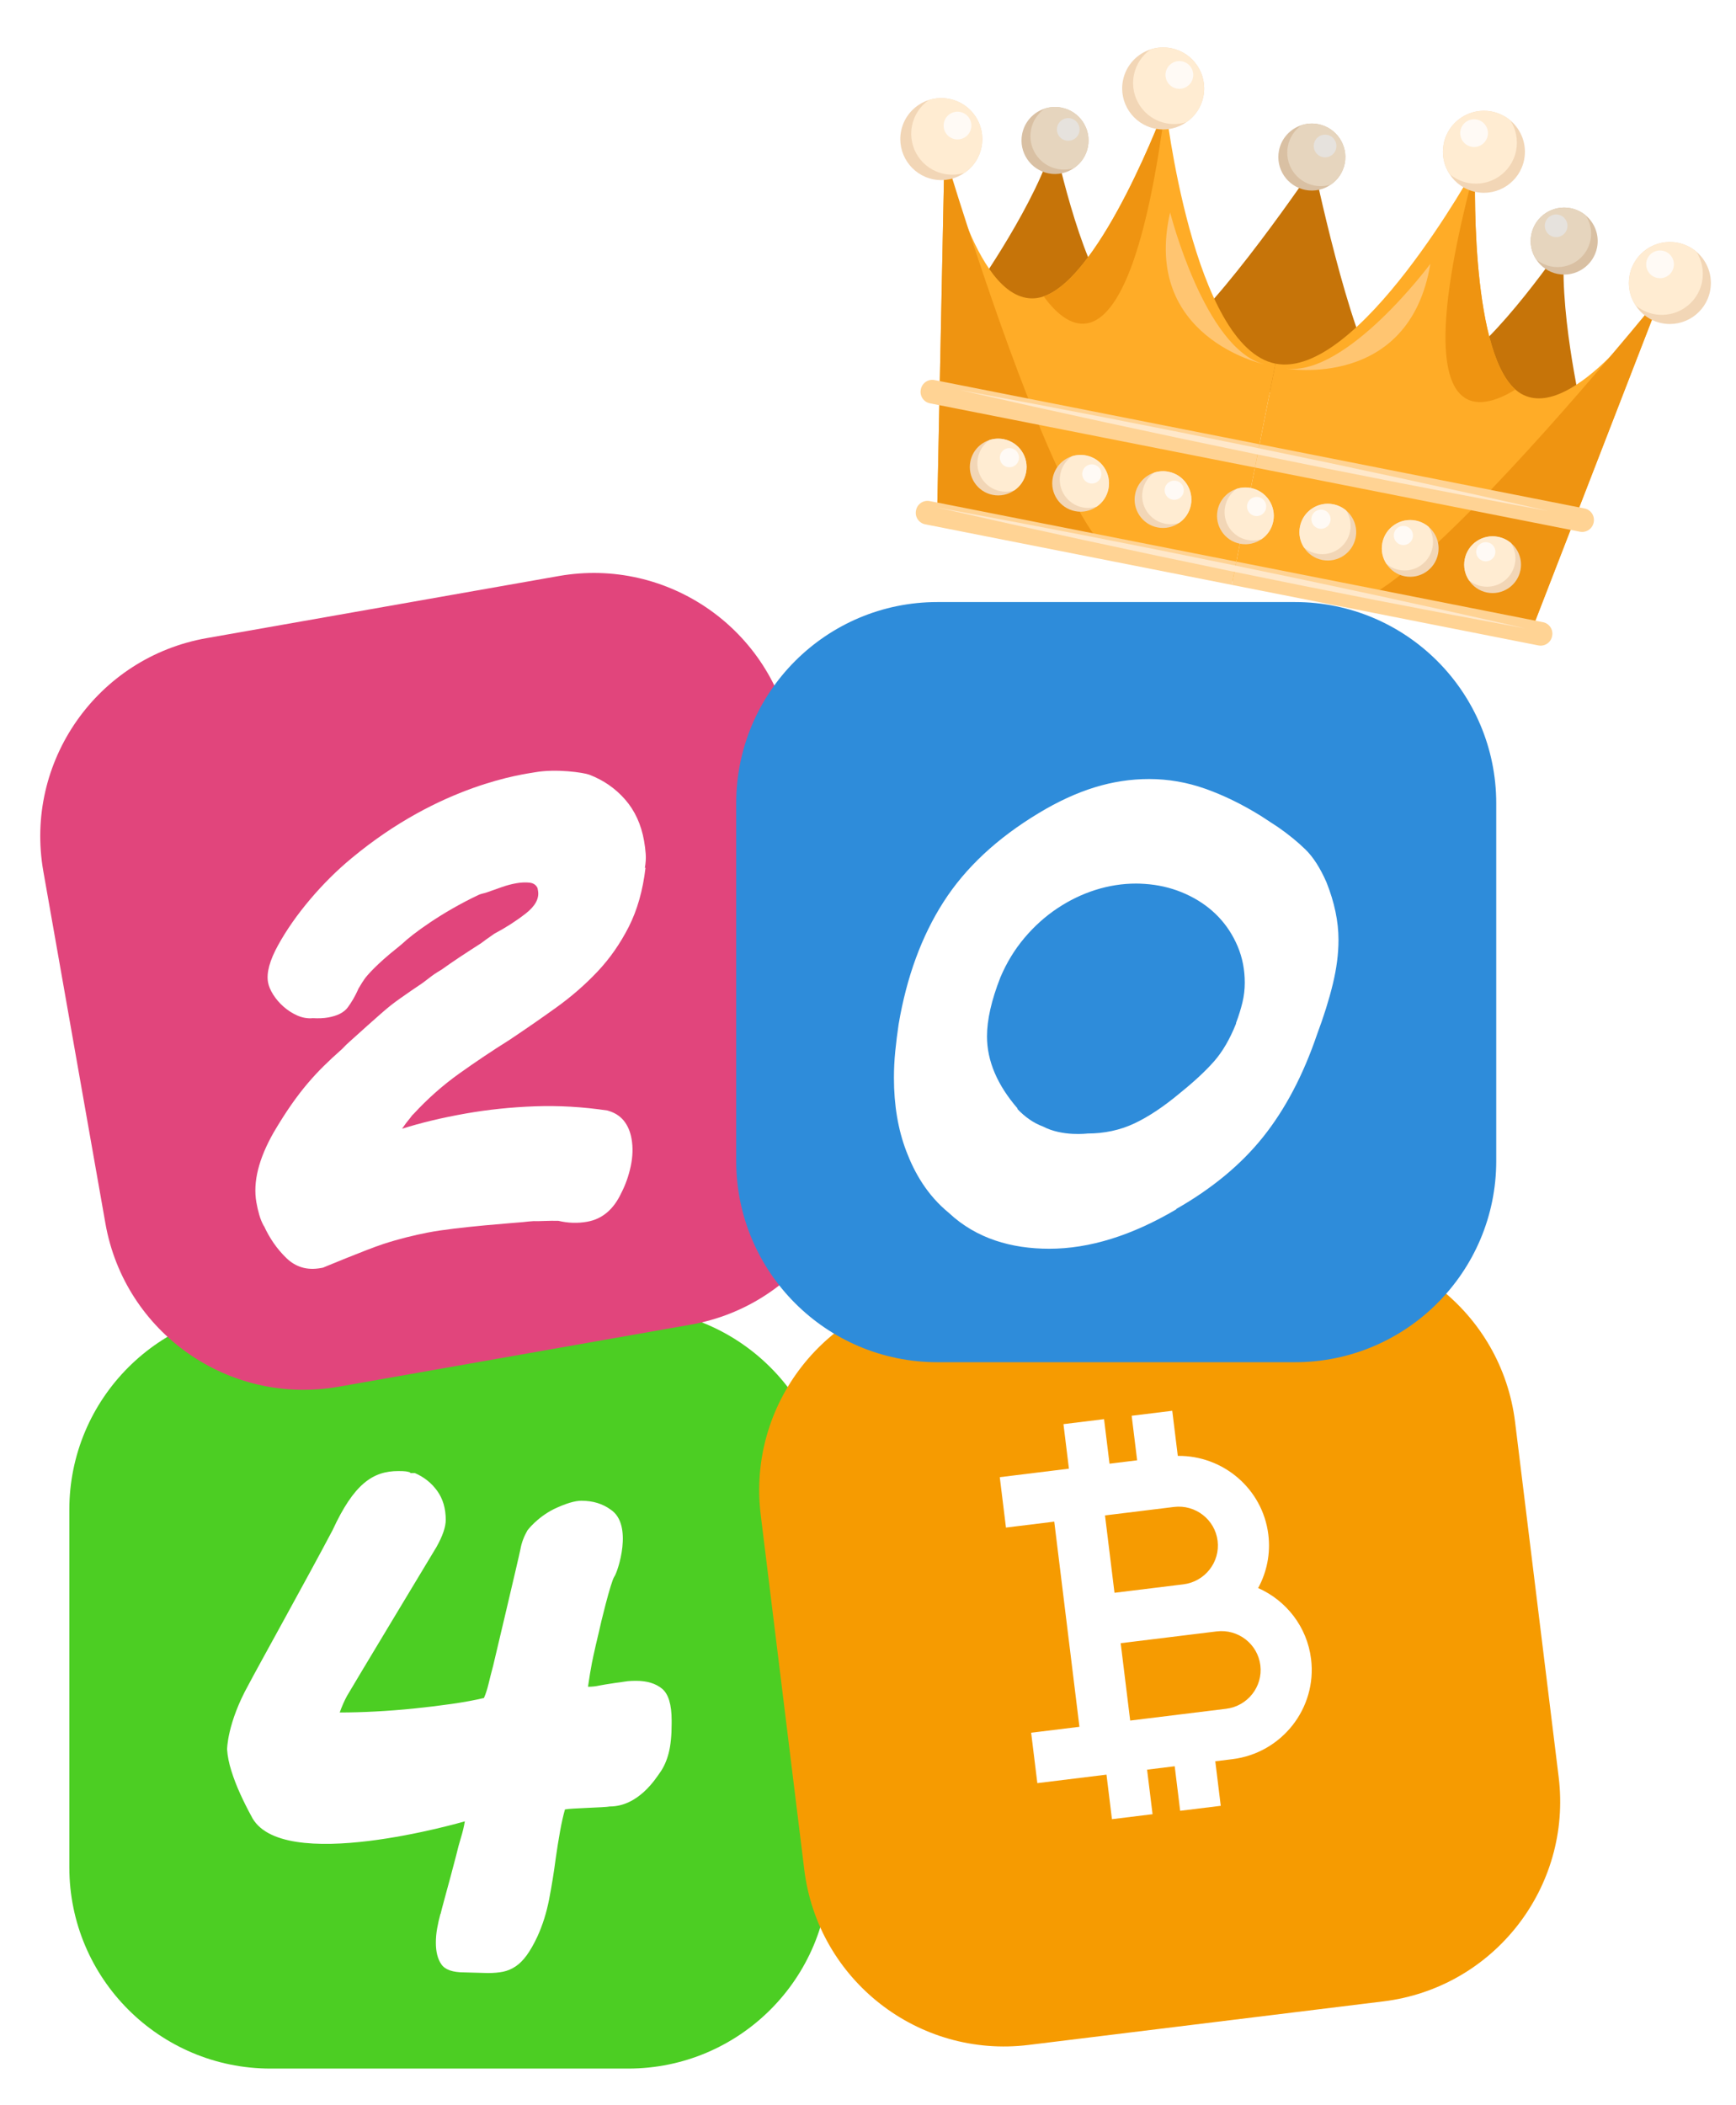 <svg width="207" height="251" viewBox="0 0 207 251" fill="none" xmlns="http://www.w3.org/2000/svg">
    <g filter="url(#filter0_d_6_27942)">
        <path d="M8.267 175.996C8.267 162.741 19.013 151.996 32.267 151.996H74.896C88.151 151.996 98.896 162.741 98.896 175.996V218.625C98.896 231.88 88.151 242.625 74.896 242.625H32.267C19.013 242.625 8.267 231.88 8.267 218.625V175.996Z" fill="#4CCE23"/>
    </g>
    <g filter="url(#filter1_d_6_27942)">
        <path d="M80.087 197.505C80.087 198.922 79.97 200.088 79.734 201.005C79.498 201.923 79.145 202.71 78.674 203.365C78.203 204.021 76.131 207.376 72.706 207.376C72.129 207.507 68.045 207.572 67.365 207.73C67.155 208.465 66.96 209.342 66.776 210.364C66.592 211.387 66.423 212.449 66.266 213.55C66.056 215.175 65.795 216.802 65.481 218.426C65.166 220.051 64.695 221.545 64.067 222.909C63.647 223.8 63.229 224.533 62.81 225.111C62.39 225.687 61.947 226.133 61.475 226.448C61.004 226.762 60.506 226.971 59.983 227.077C59.459 227.182 58.857 227.235 58.177 227.235L55.35 227.156C53.988 227.156 53.085 226.842 52.64 226.212C52.195 225.583 51.972 224.718 51.972 223.617C51.972 223.04 52.024 222.464 52.13 221.887C52.234 221.309 52.365 220.735 52.523 220.157V220.235C52.523 220.131 53.701 215.832 53.701 215.832C53.805 215.412 54.302 213.578 54.407 213.157C54.565 212.477 54.747 211.795 54.957 211.113C55.165 210.432 55.323 209.776 55.428 209.147C55.428 209.147 33.336 215.619 29.945 208.478C29.499 207.666 29.067 206.801 28.649 205.883C28.229 204.967 27.875 204.048 27.588 203.131C27.3 202.214 27.13 201.361 27.078 200.574C27.078 200.574 27.078 197.455 29.63 192.867C30.756 190.718 36.743 179.961 39.661 174.423C42.203 168.912 44.459 167.386 47.496 167.386C47.914 167.386 48.215 167.399 48.399 167.425C48.582 167.452 48.752 167.491 48.909 167.543V167.622H49.459C50.559 168.094 51.449 168.802 52.13 169.745C52.81 170.689 53.151 171.843 53.151 173.206C53.151 174.045 52.784 175.12 52.051 176.43C52.051 176.43 41.685 193.628 41.371 194.204C41.057 194.782 40.769 195.437 40.507 196.171C41.815 196.171 43.229 196.132 44.748 196.053C46.266 195.974 47.797 195.856 49.342 195.699C50.886 195.542 52.392 195.358 53.858 195.149C55.323 194.94 56.606 194.704 57.705 194.441C57.914 193.969 58.098 193.406 58.255 192.75C58.412 192.095 58.595 191.373 58.805 190.587C58.805 190.587 61.932 177.401 62.064 176.667C62.194 175.933 62.468 175.199 62.888 174.464C62.888 174.464 64.015 172.931 66.069 171.908C67.456 171.253 68.542 170.925 69.328 170.925C70.689 170.925 71.853 171.278 72.822 171.987C75.536 173.788 73.672 179.393 73.254 179.969C72.835 180.547 71.553 185.842 71.448 186.418C71.395 186.575 70.741 189.42 70.585 190.233C70.427 191.047 70.271 192.002 70.113 193.103C70.585 193.103 71.055 193.052 71.527 192.946C71.998 192.841 74.576 192.462 74.864 192.435C75.151 192.409 75.479 192.395 75.846 192.395C77.154 192.395 78.189 192.71 78.948 193.339C79.707 193.968 80.087 195.227 80.087 197.114L80.087 197.505Z" fill="white"/>
    </g>
    <g filter="url(#filter2_d_6_27942)">
        <path d="M90.707 176.6C89.092 163.444 98.447 151.469 111.603 149.854L153.914 144.659C167.07 143.043 179.045 152.399 180.66 165.555L185.855 207.866C187.471 221.022 178.115 232.997 164.959 234.612L122.648 239.807C109.492 241.422 97.517 232.067 95.902 218.911L90.707 176.6Z" fill="#F69B01"/>
    </g>
    <path d="M150.021 189.334C151.045 187.45 151.517 185.246 151.236 182.964C150.567 177.508 145.849 173.513 140.44 173.577L139.779 168.199L134.94 168.793L135.592 174.103L132.299 174.508L131.647 169.197L126.807 169.792L127.459 175.102L119.213 176.115L119.951 182.124L125.709 181.417L128.712 205.876L122.954 206.583L123.692 212.592L131.937 211.58L132.589 216.89L137.43 216.296L136.778 210.985L140.071 210.581L140.723 215.891L145.562 215.297L144.91 209.987L146.944 209.737C152.84 209.013 157.052 203.659 156.332 197.802C155.859 193.942 153.359 190.813 150.021 189.334ZM139.978 179.665C142.538 179.351 144.875 181.164 145.187 183.707C145.499 186.25 143.67 188.575 141.11 188.89L132.892 189.899L131.76 180.674L139.978 179.665ZM146.207 203.727L134.763 205.133L133.63 195.908L141.848 194.899L145.075 194.503C147.635 194.189 149.972 196.002 150.284 198.545C150.596 201.088 148.767 203.413 146.207 203.727Z" fill="white"/>
    <g filter="url(#filter3_d_6_27942)">
        <path d="M5.168 99.884C2.866 86.831 11.582 74.383 24.635 72.081L66.617 64.679C79.67 62.377 92.118 71.093 94.419 84.147L101.822 126.128C104.124 139.181 95.408 151.629 82.354 153.931L40.373 161.333C27.319 163.635 14.872 154.919 12.57 141.865L5.168 99.884Z" fill="#E1457C"/>
    </g>
    <g filter="url(#filter4_d_6_27942)">
        <path d="M76.993 93.792C77.032 94.315 76.998 94.875 76.893 95.474L76.97 95.46C76.654 98.159 75.986 100.508 74.968 102.511C73.948 104.513 72.706 106.292 71.238 107.844C69.77 109.398 68.134 110.822 66.331 112.118C64.528 113.414 62.658 114.707 60.723 115.999C58.727 117.25 56.744 118.577 54.776 119.98C52.807 121.385 50.98 123.001 49.298 124.829C49.204 124.899 49.073 125.054 48.905 125.295C48.862 125.356 48.776 125.464 48.645 125.618C48.514 125.773 48.364 125.972 48.196 126.212L47.943 126.574C50.192 125.86 52.723 125.255 55.539 124.758C58.199 124.289 60.947 124.003 63.779 123.9C66.61 123.797 69.489 123.963 72.415 124.398C73.247 124.622 73.898 125.022 74.369 125.599C74.839 126.177 75.153 126.901 75.306 127.772C75.487 128.797 75.454 129.886 75.209 131.038C74.964 132.191 74.584 133.262 74.073 134.25C73.153 136.21 71.796 137.346 70.005 137.662C68.878 137.861 67.737 137.824 66.581 137.553C66.051 137.541 65.498 137.545 64.921 137.568C64.344 137.591 63.924 137.599 63.659 137.592L63.736 137.579C63.266 137.609 62.799 137.652 62.334 137.707C61.868 137.763 54.496 138.268 50.996 138.953C49.363 139.273 47.578 139.702 45.658 140.33C43.737 140.96 38.514 143.135 38.514 143.135L38.207 143.19C36.62 143.469 35.27 143.073 34.158 142.001C33.046 140.93 32.144 139.636 31.455 138.119L31.469 138.196C31.233 137.762 31.047 137.307 30.911 136.828C30.773 136.351 30.66 135.856 30.57 135.343C30.145 132.935 30.84 130.144 32.656 126.971C33.387 125.732 34.079 124.647 34.733 123.711C35.386 122.777 36.029 121.937 36.663 121.192C37.296 120.446 37.939 119.752 38.591 119.108C39.242 118.466 39.98 117.781 40.802 117.054C41.157 116.675 41.472 116.369 41.748 116.134C42.023 115.901 45.51 112.71 46.648 111.823C47.783 110.936 50.416 109.177 50.416 109.177C50.789 108.9 51.15 108.625 51.498 108.352C51.846 108.08 52.67 107.591 52.67 107.591C52.763 107.523 52.939 107.399 53.198 107.221C53.456 107.044 53.632 106.92 53.726 106.85C54.056 106.634 54.399 106.402 54.751 106.154C55.103 105.908 57.343 104.469 57.343 104.469L57.903 104.053C58.088 103.915 58.264 103.791 58.431 103.682C58.596 103.574 58.772 103.451 58.959 103.312C60.31 102.598 61.554 101.798 62.691 100.91C63.827 100.024 64.315 99.118 64.152 98.196L64.098 97.888C63.922 97.497 63.594 97.278 63.111 97.23C62.627 97.184 62.104 97.21 61.542 97.309C60.978 97.408 60.399 97.564 59.803 97.774C59.207 97.986 58.611 98.196 58.015 98.406C57.717 98.512 57.381 98.547 57.075 98.691C52.659 100.773 49.154 103.376 47.935 104.543C47.841 104.613 47.761 104.68 47.693 104.744C47.626 104.81 47.545 104.877 47.452 104.945C44.857 106.994 43.714 108.366 43.483 108.696C43.251 109.028 43.034 109.37 42.833 109.722C42.747 109.844 42.688 109.96 42.656 110.07C42.313 110.818 41.918 111.495 41.471 112.102C41.023 112.709 40.236 113.112 39.111 113.311C38.599 113.401 37.997 113.428 37.305 113.392C36.682 113.45 36.07 113.345 35.469 113.082C34.869 112.818 34.318 112.466 33.819 112.025C33.319 111.586 32.904 111.104 32.575 110.58C32.245 110.058 32.039 109.565 31.958 109.104C31.759 107.977 32.159 106.506 33.159 104.691C34.158 102.879 35.433 101.055 36.984 99.222C38.534 97.392 40.184 95.753 41.935 94.308C52.545 85.485 62.468 84.307 63.799 84.073C66.339 83.625 69.584 84.11 70.261 84.36C71.959 85.011 73.387 86.002 74.545 87.329C75.703 88.658 76.454 90.295 76.797 92.242C76.889 92.754 76.953 93.272 76.993 93.792Z" fill="white"/>
    </g>
    <g filter="url(#filter5_d_6_27942)">
        <path d="M87.782 91.779C87.782 78.525 98.527 67.779 111.782 67.779H154.411C167.666 67.779 178.411 78.525 178.411 91.779V134.408C178.411 147.663 167.666 158.408 154.411 158.408H111.782C98.527 158.408 87.782 147.663 87.782 134.408V91.779Z" fill="#2E8CDA"/>
    </g>
    <g filter="url(#filter6_d_6_27942)">
        <path d="M150.622 127.54C147.987 130.843 144.514 133.719 140.203 136.168H140.283C134.961 139.311 129.905 140.881 125.115 140.881C120.59 140.881 116.409 139.66 113.163 136.624C110.555 134.494 109.054 131.842 108.069 129.257C107.084 126.674 106.593 123.759 106.593 120.509C106.593 119.445 106.645 118.38 106.753 117.314C106.859 116.25 106.992 115.185 107.151 114.119C108.109 108.474 109.892 103.614 112.501 99.539C115.108 95.465 118.887 91.938 123.837 88.954C126.125 87.569 128.348 86.545 130.503 85.878C132.659 85.212 134.827 84.879 137.01 84.879C139.297 84.879 141.533 85.266 143.716 86.038C145.897 86.811 148.106 87.889 150.342 89.273L152.417 90.632C153.641 91.484 154.718 92.363 155.65 93.267C156.58 94.173 157.419 95.478 158.165 97.182C159.123 99.579 159.602 101.869 159.602 104.052C159.602 105.704 159.376 107.462 158.924 109.325C158.472 111.19 157.846 113.187 157.048 115.317C155.398 120.164 153.256 124.238 150.622 127.54ZM148.146 111.522C148.333 110.751 148.426 109.964 148.426 109.166C148.426 107.622 148.146 106.184 147.588 104.851C147.029 103.521 146.27 102.349 145.312 101.336C144.354 100.325 143.209 99.487 141.879 98.82C140.548 98.154 139.137 97.715 137.648 97.502C137.275 97.449 136.89 97.41 136.49 97.382C136.091 97.356 135.758 97.343 135.492 97.343C133.842 97.343 132.219 97.596 130.621 98.101C129.025 98.608 127.508 99.34 126.071 100.299C124.633 101.257 123.33 102.429 122.159 103.814C120.988 105.2 120.03 106.77 119.285 108.527C118.22 111.244 117.689 113.587 117.689 115.558C117.689 118.487 118.912 121.363 121.361 124.186H121.281C122.239 125.198 123.264 125.904 124.355 126.303C126.678 127.528 129.664 127.142 129.664 127.142C131.686 127.142 133.548 126.743 135.252 125.944C136.955 125.144 138.791 123.92 140.76 122.268C142.409 120.938 143.741 119.699 144.752 118.553C145.763 117.409 146.641 115.905 147.387 114.04V113.96C147.707 113.108 147.959 112.295 148.146 111.522Z" fill="white"/>
    </g>
    <path d="M116.321 34.454C116.321 34.454 123.73 23.964 125.68 16.756C125.68 16.756 128.738 31.343 132.423 35.529C136.107 39.715 124.86 43.583 124.86 43.583L116.389 38.677" fill="#C67409"/>
    <path d="M151.408 46.783L151.381 46.777C150.595 46.639 134.616 43.751 139.837 40.333C145.187 36.833 156.678 19.84 156.678 19.84C156.678 19.84 160.846 39.926 164.464 45.197C167.923 50.238 152.777 47.082 151.408 46.783Z" fill="#C67409"/>
    <path d="M188.548 48.718C188.548 48.718 185.683 36.199 186.62 28.791C186.62 28.791 178.246 41.12 173.247 43.591C168.249 46.062 177.18 53.916 177.18 53.916L186.88 52.598" fill="#C67409"/>
    <path d="M152.085 43.355L146.96 69.308L182.199 76.267L198.143 35.112C198.143 35.112 198.142 35.117 198.135 35.122C197.989 35.343 195.343 39.206 191.951 42.559C191.949 42.57 191.942 42.574 191.929 42.583C188.564 45.912 184.468 48.733 181.375 46.938C181.141 46.801 180.911 46.636 180.694 46.44C175.144 41.56 175.907 19.895 175.907 19.895C175.907 19.895 161.951 45.304 152.085 43.355Z" fill="#FFAC27"/>
    <path d="M180.694 46.44C175.144 41.56 175.907 19.895 175.907 19.895C167.263 52.166 176.623 48.992 180.694 46.44Z" fill="#EF9411"/>
    <path d="M160.654 72.012L182.199 76.267L198.143 35.112C198.143 35.112 198.142 35.117 198.136 35.122C197.977 35.318 195.545 38.331 191.951 42.559C191.949 42.57 191.942 42.574 191.929 42.583C183.137 52.941 167.446 70.544 161.353 71.815C161.098 71.867 160.863 71.934 160.654 72.012Z" fill="#EF9411"/>
    <path d="M188.389 63.392L149.64 55.739L150.187 52.968L188.937 60.62C189.691 60.769 190.183 61.502 190.034 62.257L190.026 62.295C189.877 63.05 189.144 63.541 188.389 63.392Z" fill="#FFD394"/>
    <path d="M183.435 76.951L146.876 69.731L147.424 66.959L183.982 74.179C184.737 74.328 185.228 75.061 185.079 75.816L185.071 75.853C184.923 76.609 184.19 77.1 183.435 76.951Z" fill="#FFD394"/>
    <path d="M155.006 62.785C154.828 63.688 155.024 64.569 155.492 65.281C155.965 66.023 156.737 66.58 157.668 66.764C159.502 67.126 161.285 65.931 161.647 64.097C161.894 62.849 161.418 61.628 160.512 60.858C160.088 60.501 159.565 60.238 158.979 60.123C157.151 59.761 155.368 60.951 155.006 62.785Z" fill="#F2D6B6"/>
    <path d="M155.006 62.785C154.828 63.688 155.024 64.569 155.492 65.281C155.916 65.638 156.429 65.894 157.009 66.008C158.844 66.37 160.62 65.18 160.983 63.345C161.159 62.453 160.964 61.567 160.513 60.858C160.088 60.501 159.565 60.238 158.979 60.123C157.151 59.761 155.368 60.951 155.006 62.785Z" fill="#FFECD2"/>
    <path d="M156.391 61.681C156.269 62.301 156.672 62.903 157.293 63.026C157.913 63.148 158.515 62.745 158.637 62.124C158.76 61.504 158.357 60.903 157.736 60.78C157.116 60.657 156.514 61.061 156.391 61.681Z" fill="#FFFAF5"/>
    <path d="M194.32 32.79C194.062 34.095 194.345 35.367 195.021 36.396C195.705 37.468 196.819 38.271 198.164 38.537C200.813 39.06 203.389 37.334 203.912 34.685C204.269 32.881 203.582 31.119 202.273 30.006C201.659 29.49 200.905 29.111 200.059 28.944C197.417 28.422 194.843 30.14 194.32 32.79Z" fill="#F2D6B6"/>
    <path d="M194.32 32.79C194.062 34.095 194.345 35.367 195.021 36.396C195.634 36.911 196.375 37.279 197.213 37.445C199.862 37.968 202.429 36.248 202.952 33.599C203.207 32.31 202.926 31.03 202.273 30.005C201.66 29.49 200.905 29.111 200.059 28.944C197.417 28.422 194.843 30.14 194.32 32.79Z" fill="#FFECD2"/>
    <path d="M196.32 31.195C196.144 32.091 196.726 32.961 197.622 33.137C198.517 33.314 199.387 32.732 199.564 31.836C199.741 30.94 199.158 30.07 198.262 29.893C197.367 29.716 196.497 30.299 196.32 31.195Z" fill="#FFFAF5"/>
    <path d="M172.146 17.148C171.889 18.453 172.172 19.725 172.847 20.754C173.531 21.825 174.646 22.629 175.991 22.895C178.64 23.418 181.216 21.691 181.739 19.042C182.095 17.239 181.408 15.476 180.099 14.363C179.486 13.848 178.731 13.469 177.885 13.302C175.244 12.78 172.67 14.498 172.146 17.148Z" fill="#F2D6B6"/>
    <path d="M172.146 17.148C171.889 18.453 172.172 19.725 172.847 20.754C173.461 21.269 174.201 21.637 175.04 21.803C177.689 22.326 180.256 20.606 180.779 17.956C181.034 16.667 180.752 15.387 180.1 14.363C179.487 13.847 178.732 13.468 177.886 13.301C175.244 12.78 172.67 14.498 172.146 17.148Z" fill="#FFECD2"/>
    <path d="M174.147 15.553C173.97 16.449 174.553 17.318 175.449 17.495C176.344 17.672 177.214 17.089 177.391 16.194C177.568 15.298 176.985 14.429 176.089 14.252C175.193 14.075 174.324 14.658 174.147 15.553Z" fill="#FFFAF5"/>
    <path d="M182.591 27.963C182.38 29.03 182.611 30.07 183.164 30.911C183.723 31.787 184.634 32.444 185.734 32.661C187.899 33.089 190.005 31.677 190.433 29.512C190.724 28.038 190.162 26.597 189.092 25.688C188.591 25.266 187.974 24.956 187.283 24.82C185.123 24.393 183.019 25.798 182.591 27.963Z" fill="#D9C0A3"/>
    <path d="M182.591 27.963C182.38 29.03 182.611 30.07 183.164 30.911C183.665 31.332 184.271 31.633 184.956 31.768C187.122 32.196 189.219 30.79 189.647 28.624C189.855 27.57 189.625 26.524 189.092 25.687C188.591 25.266 187.974 24.956 187.282 24.819C185.123 24.393 183.019 25.798 182.591 27.963Z" fill="#E6D5BE"/>
    <path d="M184.226 26.66C184.082 27.392 184.558 28.103 185.29 28.247C186.022 28.392 186.733 27.916 186.877 27.184C187.022 26.452 186.546 25.741 185.814 25.596C185.082 25.452 184.371 25.928 184.226 26.66Z" fill="#E6E2DD"/>
    <path d="M160.345 19.496C160.134 20.563 159.525 21.437 158.694 22.005C157.844 22.602 156.751 22.864 155.652 22.647C153.486 22.219 152.075 20.113 152.503 17.948C152.794 16.474 153.861 15.355 155.197 14.92C155.82 14.721 156.509 14.669 157.201 14.805C159.36 15.231 160.772 17.33 160.345 19.496Z" fill="#D9C0A3"/>
    <path d="M160.345 19.496C160.134 20.563 159.525 21.437 158.694 22.005C158.07 22.204 157.396 22.252 156.711 22.117C154.545 21.689 153.139 19.591 153.567 17.425C153.775 16.372 154.385 15.492 155.197 14.92C155.82 14.72 156.509 14.668 157.201 14.805C159.36 15.231 160.772 17.33 160.345 19.496Z" fill="#E6D5BE"/>
    <path d="M159.328 17.669C159.183 18.401 158.473 18.877 157.74 18.733C157.008 18.588 156.532 17.878 156.677 17.145C156.821 16.413 157.532 15.937 158.264 16.082C158.996 16.226 159.472 16.937 159.328 17.669Z" fill="#E6E2DD"/>
    <path d="M164.831 64.725C164.653 65.629 164.849 66.509 165.317 67.222C165.79 67.964 166.562 68.52 167.493 68.704C169.327 69.066 171.11 67.871 171.472 66.037C171.719 64.789 171.243 63.569 170.337 62.798C169.913 62.441 169.39 62.178 168.804 62.063C166.976 61.701 165.194 62.891 164.831 64.725Z" fill="#F2D6B6"/>
    <path d="M164.831 64.725C164.653 65.629 164.849 66.509 165.317 67.222C165.741 67.579 166.254 67.834 166.834 67.948C168.669 68.311 170.445 67.12 170.808 65.286C170.984 64.393 170.789 63.507 170.338 62.798C169.913 62.441 169.39 62.179 168.804 62.063C166.976 61.701 165.194 62.891 164.831 64.725Z" fill="#FFECD2"/>
    <path d="M166.217 63.621C166.094 64.241 166.497 64.843 167.118 64.966C167.738 65.088 168.34 64.685 168.463 64.065C168.585 63.444 168.182 62.843 167.561 62.72C166.941 62.598 166.339 63.001 166.217 63.621Z" fill="#FFFAF5"/>
    <path d="M174.656 66.665C174.478 67.569 174.674 68.45 175.142 69.162C175.615 69.904 176.387 70.461 177.318 70.644C179.152 71.007 180.936 69.811 181.298 67.978C181.544 66.729 181.068 65.509 180.163 64.738C179.738 64.382 179.215 64.119 178.629 64.003C176.801 63.642 175.018 64.831 174.656 66.665Z" fill="#F2D6B6"/>
    <path d="M174.656 66.665C174.478 67.569 174.674 68.45 175.142 69.162C175.566 69.519 176.079 69.774 176.659 69.889C178.494 70.251 180.27 69.06 180.633 67.226C180.809 66.334 180.614 65.447 180.163 64.738C179.738 64.382 179.215 64.119 178.629 64.003C176.801 63.642 175.018 64.831 174.656 66.665Z" fill="#FFECD2"/>
    <path d="M176.041 65.561C175.919 66.181 176.322 66.784 176.943 66.906C177.563 67.029 178.164 66.625 178.287 66.005C178.41 65.385 178.006 64.783 177.386 64.661C176.766 64.538 176.164 64.941 176.041 65.561Z" fill="#FFFAF5"/>
    <path d="M170.555 31.457C170.555 31.457 160.601 44.877 153.357 43.943C153.357 43.943 168.04 46.556 170.555 31.457Z" fill="#FFC571"/>
    <path d="M152.085 43.355L146.96 69.308L111.721 62.349L112.619 18.222C112.619 18.222 112.618 18.227 112.622 18.234C112.673 18.494 113.652 23.073 115.516 27.464C115.513 27.475 115.518 27.481 115.527 27.494C117.374 31.853 120.09 36.019 123.632 35.535C123.901 35.497 124.176 35.432 124.452 35.333C131.44 32.93 138.971 12.6 138.971 12.6C138.971 12.6 142.219 41.407 152.085 43.355Z" fill="#FFAC27"/>
    <path d="M124.452 35.333C131.44 32.93 138.971 12.6 138.971 12.6C134.697 45.735 127.247 39.241 124.452 35.333Z" fill="#EF9411"/>
    <path d="M133.266 66.604L111.721 62.349L112.619 18.222C112.619 18.222 112.618 18.227 112.622 18.234C112.694 18.476 113.799 22.187 115.515 27.464C115.513 27.475 115.518 27.481 115.526 27.494C119.721 40.417 127.542 62.663 132.694 66.155C132.911 66.3 133.103 66.452 133.266 66.604Z" fill="#EF9411"/>
    <path d="M110.89 48.087L149.64 55.739L150.187 52.968L111.438 45.315C110.682 45.166 109.95 45.657 109.801 46.412L109.793 46.45C109.644 47.205 110.135 47.938 110.89 48.087Z" fill="#FFD394"/>
    <path d="M114.404 46.492C137.822 50.8 161.413 55.632 184.624 60.928C161.202 56.638 137.62 51.771 114.404 46.492Z" fill="#FFE8CA"/>
    <path d="M110.319 62.511L146.877 69.731L147.424 66.959L110.866 59.74C110.111 59.59 109.378 60.082 109.229 60.836L109.222 60.874C109.072 61.629 109.563 62.362 110.319 62.511Z" fill="#FFD394"/>
    <path d="M111.641 60.483C135.059 64.791 158.65 69.623 181.861 74.92C158.439 70.629 134.857 65.763 111.641 60.483Z" fill="#FFE8CA"/>
    <path d="M151.823 62.156C151.644 63.06 151.128 63.8 150.424 64.281C149.704 64.787 148.779 65.008 147.848 64.825C146.014 64.462 144.819 62.679 145.181 60.845C145.428 59.597 146.332 58.649 147.463 58.281C147.991 58.112 148.574 58.068 149.16 58.184C150.989 58.544 152.185 60.322 151.823 62.156Z" fill="#F2D6B6"/>
    <path d="M151.823 62.156C151.644 63.06 151.128 63.8 150.424 64.281C149.896 64.45 149.325 64.49 148.744 64.376C146.91 64.014 145.719 62.237 146.082 60.403C146.258 59.51 146.775 58.764 147.462 58.281C147.99 58.112 148.574 58.068 149.16 58.183C150.989 58.544 152.185 60.322 151.823 62.156Z" fill="#FFECD2"/>
    <path d="M149.617 61.509C150.237 61.632 150.838 61.228 150.961 60.608C151.083 59.988 150.68 59.387 150.06 59.264C149.44 59.142 148.838 59.545 148.716 60.165C148.593 60.785 148.997 61.387 149.617 61.509Z" fill="#FFFAF5"/>
    <path d="M141.998 60.216C141.819 61.12 141.303 61.859 140.6 62.341C139.879 62.847 138.954 63.068 138.023 62.884C136.189 62.522 134.994 60.739 135.356 58.905C135.603 57.656 136.507 56.709 137.638 56.34C138.166 56.172 138.749 56.127 139.335 56.243C141.163 56.604 142.36 58.382 141.998 60.216Z" fill="#F2D6B6"/>
    <path d="M141.998 60.216C141.819 61.12 141.303 61.859 140.599 62.341C140.071 62.509 139.5 62.55 138.919 62.436C137.085 62.073 135.894 60.297 136.257 58.462C136.433 57.57 136.95 56.824 137.637 56.34C138.166 56.172 138.749 56.127 139.335 56.243C141.163 56.604 142.36 58.382 141.998 60.216Z" fill="#FFECD2"/>
    <path d="M139.792 59.569C140.412 59.691 141.014 59.288 141.136 58.668C141.258 58.048 140.855 57.446 140.235 57.324C139.615 57.201 139.013 57.605 138.891 58.225C138.768 58.845 139.172 59.447 139.792 59.569Z" fill="#FFFAF5"/>
    <path d="M117.038 17.528C116.78 18.833 116.035 19.902 115.019 20.596C113.979 21.328 112.642 21.647 111.298 21.382C108.648 20.859 106.922 18.283 107.445 15.634C107.801 13.83 109.107 12.461 110.74 11.929C111.504 11.686 112.346 11.622 113.192 11.789C115.833 12.31 117.561 14.878 117.038 17.528Z" fill="#F2D6B6"/>
    <path d="M117.038 17.528C116.78 18.833 116.035 19.902 115.019 20.596C114.256 20.84 113.431 20.899 112.592 20.733C109.943 20.21 108.223 17.644 108.746 14.995C109.001 13.705 109.748 12.629 110.741 11.929C111.504 11.685 112.346 11.622 113.192 11.789C115.833 12.31 117.561 14.878 117.038 17.528Z" fill="#FFECD2"/>
    <path d="M115.794 15.292C115.617 16.188 114.748 16.771 113.851 16.594C112.956 16.417 112.373 15.548 112.55 14.652C112.727 13.756 113.596 13.173 114.492 13.35C115.388 13.527 115.971 14.397 115.794 15.292Z" fill="#FFFAF5"/>
    <path d="M143.493 11.489C143.235 12.794 142.49 13.863 141.474 14.558C140.434 15.289 139.097 15.608 137.753 15.343C135.103 14.82 133.377 12.244 133.9 9.595C134.256 7.791 135.562 6.422 137.196 5.89C137.958 5.646 138.801 5.583 139.647 5.75C142.288 6.271 144.016 8.84 143.493 11.489Z" fill="#F2D6B6"/>
    <path d="M143.493 11.489C143.235 12.794 142.49 13.863 141.474 14.558C140.711 14.802 139.886 14.86 139.047 14.695C136.398 14.172 134.678 11.605 135.201 8.955C135.456 7.666 136.202 6.589 137.195 5.89C137.958 5.646 138.801 5.583 139.647 5.75C142.288 6.271 144.016 8.84 143.493 11.489Z" fill="#FFECD2"/>
    <path d="M142.248 9.254C142.071 10.149 141.202 10.732 140.307 10.555C139.411 10.378 138.828 9.509 139.005 8.613C139.182 7.717 140.051 7.135 140.947 7.312C141.843 7.489 142.425 8.358 142.248 9.254Z" fill="#FFFAF5"/>
    <path d="M129.721 17.522C129.51 18.589 128.901 19.462 128.07 20.03C127.22 20.628 126.127 20.89 125.028 20.672C122.863 20.245 121.452 18.139 121.879 15.974C122.17 14.5 123.238 13.381 124.573 12.946C125.197 12.747 125.885 12.694 126.577 12.831C128.736 13.258 130.148 15.357 129.721 17.522Z" fill="#D9C0A3"/>
    <path d="M129.721 17.522C129.51 18.589 128.901 19.462 128.07 20.03C127.447 20.23 126.772 20.278 126.087 20.142C123.921 19.715 122.515 17.617 122.943 15.451C123.151 14.397 123.762 13.517 124.573 12.945C125.197 12.746 125.885 12.694 126.577 12.831C128.736 13.258 130.149 15.357 129.721 17.522Z" fill="#E6D5BE"/>
    <path d="M128.704 15.695C128.559 16.427 127.848 16.903 127.116 16.759C126.384 16.614 125.908 15.904 126.053 15.172C126.197 14.44 126.908 13.963 127.64 14.108C128.372 14.252 128.848 14.963 128.704 15.695Z" fill="#E6E2DD"/>
    <path d="M132.173 58.276C131.994 59.179 131.478 59.919 130.775 60.4C130.054 60.906 129.129 61.128 128.198 60.944C126.364 60.582 125.169 58.798 125.531 56.964C125.778 55.716 126.682 54.768 127.813 54.4C128.341 54.231 128.924 54.187 129.51 54.303C131.338 54.663 132.535 56.441 132.173 58.276Z" fill="#F2D6B6"/>
    <path d="M132.173 58.276C131.994 59.179 131.478 59.919 130.775 60.4C130.246 60.569 129.675 60.61 129.094 60.495C127.26 60.133 126.07 58.356 126.432 56.522C126.608 55.63 127.125 54.884 127.812 54.4C128.341 54.231 128.924 54.187 129.51 54.303C131.338 54.663 132.535 56.441 132.173 58.276Z" fill="#FFECD2"/>
    <path d="M129.966 57.629C130.586 57.751 131.188 57.348 131.311 56.728C131.433 56.108 131.03 55.506 130.41 55.383C129.79 55.261 129.188 55.664 129.066 56.284C128.943 56.904 129.346 57.506 129.966 57.629Z" fill="#FFFAF5"/>
    <path d="M122.347 56.335C122.169 57.239 121.653 57.979 120.949 58.46C120.229 58.966 119.303 59.187 118.373 59.004C116.539 58.641 115.344 56.858 115.706 55.024C115.952 53.776 116.856 52.828 117.987 52.46C118.516 52.291 119.099 52.247 119.685 52.362C121.513 52.723 122.709 54.501 122.347 56.335Z" fill="#F2D6B6"/>
    <path d="M122.347 56.335C122.169 57.239 121.653 57.979 120.949 58.46C120.421 58.629 119.85 58.67 119.269 58.555C117.435 58.193 116.244 56.416 116.606 54.582C116.783 53.689 117.3 52.944 117.987 52.459C118.515 52.291 119.098 52.247 119.684 52.362C121.513 52.723 122.709 54.501 122.347 56.335Z" fill="#FFECD2"/>
    <path d="M120.141 55.689C120.762 55.811 121.364 55.408 121.486 54.788C121.609 54.167 121.205 53.565 120.585 53.443C119.965 53.32 119.363 53.724 119.24 54.344C119.118 54.964 119.521 55.566 120.141 55.689Z" fill="#FFFAF5"/>
    <path d="M139.525 25.329C139.525 25.329 143.63 41.526 150.686 43.416C150.686 43.416 136.112 40.25 139.525 25.329Z" fill="#FFC571"/>
    <defs>
        <filter id="filter0_d_6_27942" x="4.267" y="151.996" width="98.629" height="98.629" filterUnits="userSpaceOnUse" color-interpolation-filters="sRGB">
            <feFlood flood-opacity="0" result="BackgroundImageFix"/>
            <feColorMatrix in="SourceAlpha" type="matrix" values="0 0 0 0 0 0 0 0 0 0 0 0 0 0 0 0 0 0 127 0" result="hardAlpha"/>
            <feOffset dy="4"/>
            <feGaussianBlur stdDeviation="2"/>
            <feComposite in2="hardAlpha" operator="out"/>
            <feColorMatrix type="matrix" values="0 0 0 0 0 0 0 0 0 0 0 0 0 0 0 0 0 0 0.25 0"/>
            <feBlend mode="normal" in2="BackgroundImageFix" result="effect1_dropShadow_6_27942"/>
            <feBlend mode="normal" in="SourceGraphic" in2="effect1_dropShadow_6_27942" result="shape"/>
        </filter>
        <filter id="filter1_d_6_27942" x="23.078" y="167.386" width="61.009" height="71.849" filterUnits="userSpaceOnUse" color-interpolation-filters="sRGB">
            <feFlood flood-opacity="0" result="BackgroundImageFix"/>
            <feColorMatrix in="SourceAlpha" type="matrix" values="0 0 0 0 0 0 0 0 0 0 0 0 0 0 0 0 0 0 127 0" result="hardAlpha"/>
            <feOffset dy="8"/>
            <feGaussianBlur stdDeviation="2"/>
            <feComposite in2="hardAlpha" operator="out"/>
            <feColorMatrix type="matrix" values="0 0 0 0 0 0 0 0 0 0 0 0 0 0 0 0 0 0 0.25 0"/>
            <feBlend mode="normal" in2="BackgroundImageFix" result="effect1_dropShadow_6_27942"/>
            <feBlend mode="normal" in="SourceGraphic" in2="effect1_dropShadow_6_27942" result="shape"/>
        </filter>
        <filter id="filter2_d_6_27942" x="86.526" y="144.477" width="103.511" height="103.511" filterUnits="userSpaceOnUse" color-interpolation-filters="sRGB">
            <feFlood flood-opacity="0" result="BackgroundImageFix"/>
            <feColorMatrix in="SourceAlpha" type="matrix" values="0 0 0 0 0 0 0 0 0 0 0 0 0 0 0 0 0 0 127 0" result="hardAlpha"/>
            <feOffset dy="4"/>
            <feGaussianBlur stdDeviation="2"/>
            <feComposite in2="hardAlpha" operator="out"/>
            <feColorMatrix type="matrix" values="0 0 0 0 0 0 0 0 0 0 0 0 0 0 0 0 0 0 0.25 0"/>
            <feBlend mode="normal" in2="BackgroundImageFix" result="effect1_dropShadow_6_27942"/>
            <feBlend mode="normal" in="SourceGraphic" in2="effect1_dropShadow_6_27942" result="shape"/>
        </filter>
        <filter id="filter3_d_6_27942" x="0.799" y="64.31" width="105.392" height="105.392" filterUnits="userSpaceOnUse" color-interpolation-filters="sRGB">
            <feFlood flood-opacity="0" result="BackgroundImageFix"/>
            <feColorMatrix in="SourceAlpha" type="matrix" values="0 0 0 0 0 0 0 0 0 0 0 0 0 0 0 0 0 0 127 0" result="hardAlpha"/>
            <feOffset dy="4"/>
            <feGaussianBlur stdDeviation="2"/>
            <feComposite in2="hardAlpha" operator="out"/>
            <feColorMatrix type="matrix" values="0 0 0 0 0 0 0 0 0 0 0 0 0 0 0 0 0 0 0.25 0"/>
            <feBlend mode="normal" in2="BackgroundImageFix" result="effect1_dropShadow_6_27942"/>
            <feBlend mode="normal" in="SourceGraphic" in2="effect1_dropShadow_6_27942" result="shape"/>
        </filter>
        <filter id="filter4_d_6_27942" x="26.449" y="83.89" width="54.559" height="71.387" filterUnits="userSpaceOnUse" color-interpolation-filters="sRGB">
            <feFlood flood-opacity="0" result="BackgroundImageFix"/>
            <feColorMatrix in="SourceAlpha" type="matrix" values="0 0 0 0 0 0 0 0 0 0 0 0 0 0 0 0 0 0 127 0" result="hardAlpha"/>
            <feOffset dy="8"/>
            <feGaussianBlur stdDeviation="2"/>
            <feComposite in2="hardAlpha" operator="out"/>
            <feColorMatrix type="matrix" values="0 0 0 0 0 0 0 0 0 0 0 0 0 0 0 0 0 0 0.25 0"/>
            <feBlend mode="normal" in2="BackgroundImageFix" result="effect1_dropShadow_6_27942"/>
            <feBlend mode="normal" in="SourceGraphic" in2="effect1_dropShadow_6_27942" result="shape"/>
        </filter>
        <filter id="filter5_d_6_27942" x="83.782" y="67.779" width="98.629" height="98.629" filterUnits="userSpaceOnUse" color-interpolation-filters="sRGB">
            <feFlood flood-opacity="0" result="BackgroundImageFix"/>
            <feColorMatrix in="SourceAlpha" type="matrix" values="0 0 0 0 0 0 0 0 0 0 0 0 0 0 0 0 0 0 127 0" result="hardAlpha"/>
            <feOffset dy="4"/>
            <feGaussianBlur stdDeviation="2"/>
            <feComposite in2="hardAlpha" operator="out"/>
            <feColorMatrix type="matrix" values="0 0 0 0 0 0 0 0 0 0 0 0 0 0 0 0 0 0 0.25 0"/>
            <feBlend mode="normal" in2="BackgroundImageFix" result="effect1_dropShadow_6_27942"/>
            <feBlend mode="normal" in="SourceGraphic" in2="effect1_dropShadow_6_27942" result="shape"/>
        </filter>
        <filter id="filter6_d_6_27942" x="102.593" y="84.879" width="61.009" height="68.002" filterUnits="userSpaceOnUse" color-interpolation-filters="sRGB">
            <feFlood flood-opacity="0" result="BackgroundImageFix"/>
            <feColorMatrix in="SourceAlpha" type="matrix" values="0 0 0 0 0 0 0 0 0 0 0 0 0 0 0 0 0 0 127 0" result="hardAlpha"/>
            <feOffset dy="8"/>
            <feGaussianBlur stdDeviation="2"/>
            <feComposite in2="hardAlpha" operator="out"/>
            <feColorMatrix type="matrix" values="0 0 0 0 0 0 0 0 0 0 0 0 0 0 0 0 0 0 0.25 0"/>
            <feBlend mode="normal" in2="BackgroundImageFix" result="effect1_dropShadow_6_27942"/>
            <feBlend mode="normal" in="SourceGraphic" in2="effect1_dropShadow_6_27942" result="shape"/>
        </filter>
    </defs>
</svg>
